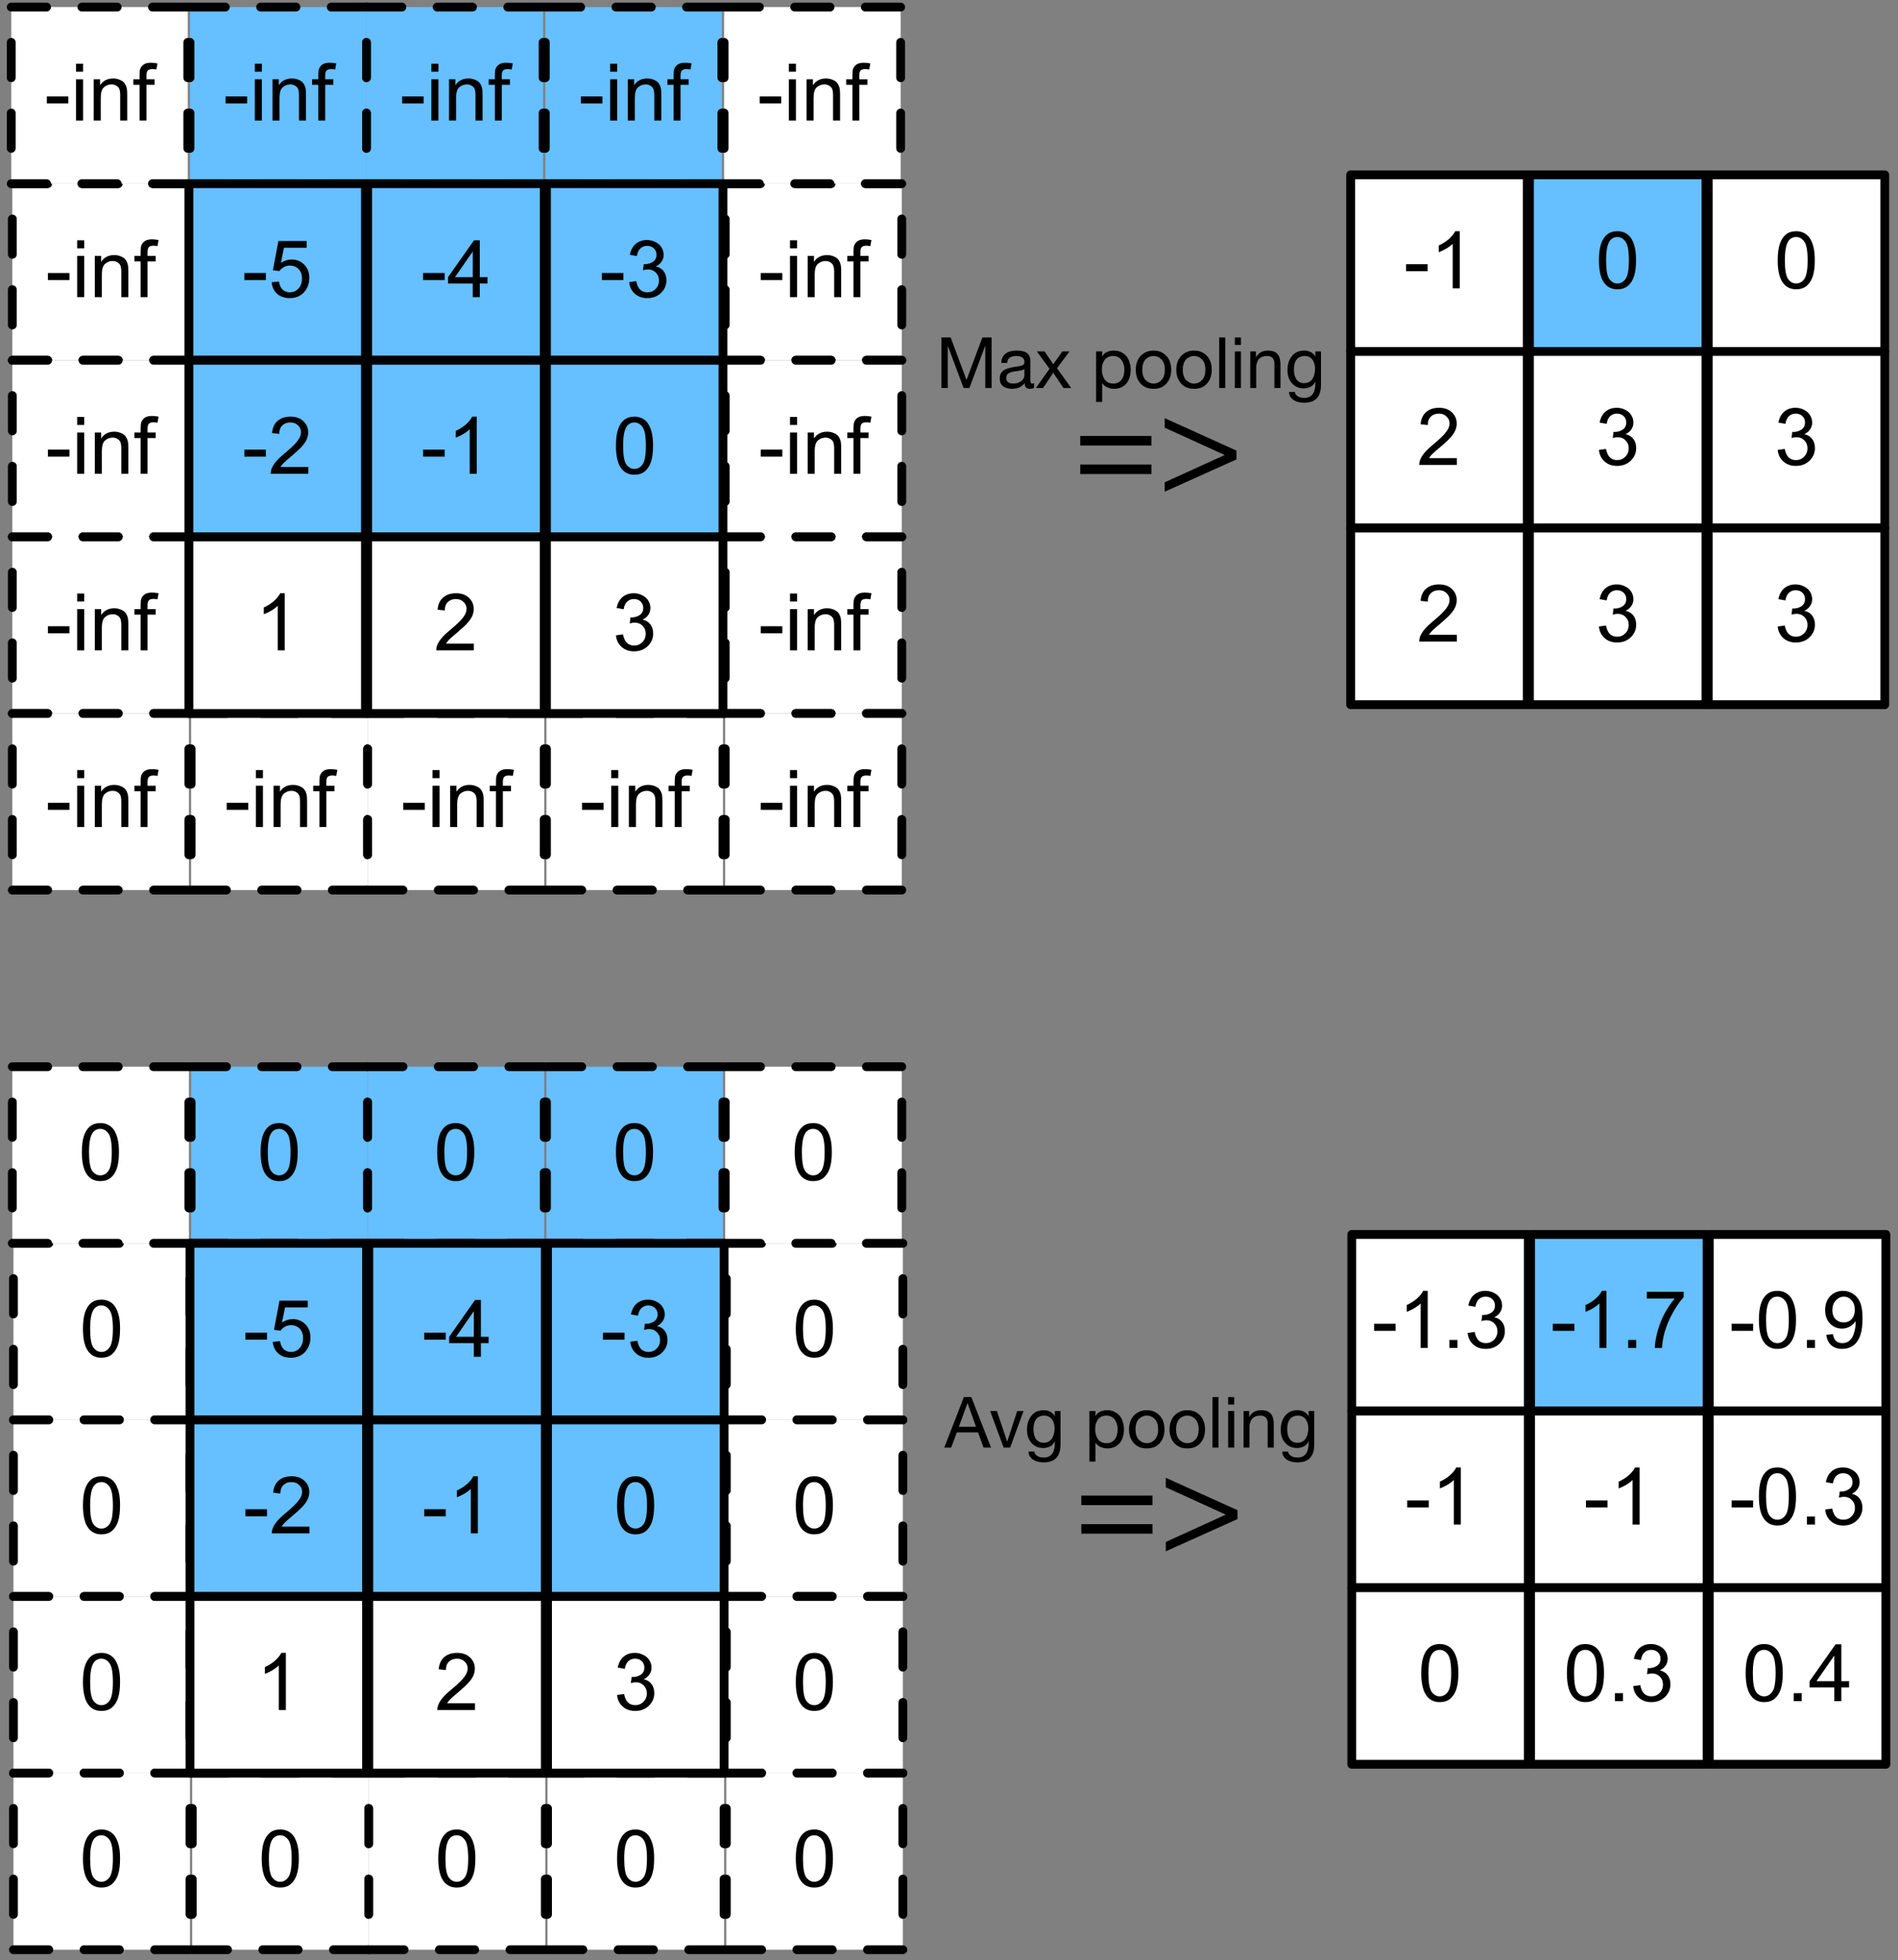 <?xml version="1.0" encoding="UTF-8"?>
<svg xmlns="http://www.w3.org/2000/svg" xmlns:xlink="http://www.w3.org/1999/xlink" width="215pt" height="222pt" viewBox="0 0 215 222" version="1.1">
<rect x="0" y="0" width="215" height="222" fill="#808080" stroke="none"/>
<defs>
<g>
<symbol overflow="visible" id="glyph0-0">
<path style="stroke:none;" d="M 1.125 0 L 1.125 -5.625 L 5.625 -5.625 L 5.625 0 Z M 1.266 -0.141 L 5.484 -0.141 L 5.484 -5.484 L 1.266 -5.484 Z M 1.266 -0.141 "/>
</symbol>
<symbol overflow="visible" id="glyph0-1">
<path style="stroke:none;" d="M 0.281 -1.938 L 0.281 -2.734 L 2.719 -2.734 L 2.719 -1.938 Z M 0.281 -1.938 "/>
</symbol>
<symbol overflow="visible" id="glyph0-2">
<path style="stroke:none;" d="M 0.594 -5.531 L 0.594 -6.438 L 1.391 -6.438 L 1.391 -5.531 Z M 0.594 0 L 0.594 -4.672 L 1.391 -4.672 L 1.391 0 Z M 0.594 0 "/>
</symbol>
<symbol overflow="visible" id="glyph0-3">
<path style="stroke:none;" d="M 0.594 0 L 0.594 -4.672 L 1.312 -4.672 L 1.312 -4 C 1.645 -4.508 2.141 -4.766 2.797 -4.766 C 3.078 -4.766 3.332 -4.711 3.562 -4.609 C 3.801 -4.516 3.977 -4.383 4.094 -4.219 C 4.207 -4.062 4.289 -3.867 4.344 -3.641 C 4.375 -3.492 4.391 -3.238 4.391 -2.875 L 4.391 0 L 3.594 0 L 3.594 -2.844 C 3.594 -3.164 3.562 -3.406 3.5 -3.562 C 3.438 -3.719 3.328 -3.844 3.172 -3.938 C 3.016 -4.039 2.832 -4.094 2.625 -4.094 C 2.289 -4.094 2 -3.984 1.75 -3.766 C 1.508 -3.555 1.391 -3.148 1.391 -2.547 L 1.391 0 Z M 0.594 0 "/>
</symbol>
<symbol overflow="visible" id="glyph0-4">
<path style="stroke:none;" d="M 0.781 0 L 0.781 -4.047 L 0.078 -4.047 L 0.078 -4.672 L 0.781 -4.672 L 0.781 -5.156 C 0.781 -5.477 0.805 -5.711 0.859 -5.859 C 0.941 -6.066 1.078 -6.234 1.266 -6.359 C 1.461 -6.484 1.734 -6.547 2.078 -6.547 C 2.297 -6.547 2.539 -6.52 2.812 -6.469 L 2.688 -5.781 C 2.531 -5.812 2.379 -5.828 2.234 -5.828 C 1.992 -5.828 1.82 -5.773 1.719 -5.672 C 1.613 -5.566 1.562 -5.375 1.562 -5.094 L 1.562 -4.672 L 2.484 -4.672 L 2.484 -4.047 L 1.562 -4.047 L 1.562 0 Z M 0.781 0 "/>
</symbol>
<symbol overflow="visible" id="glyph0-5">
<path style="stroke:none;" d="M 0.375 -1.688 L 1.203 -1.766 C 1.266 -1.359 1.406 -1.051 1.625 -0.844 C 1.852 -0.645 2.125 -0.547 2.438 -0.547 C 2.82 -0.547 3.145 -0.688 3.406 -0.969 C 3.676 -1.258 3.812 -1.641 3.812 -2.109 C 3.812 -2.566 3.68 -2.926 3.422 -3.188 C 3.172 -3.445 2.844 -3.578 2.438 -3.578 C 2.176 -3.578 1.941 -3.516 1.734 -3.391 C 1.535 -3.273 1.375 -3.129 1.25 -2.953 L 0.516 -3.047 L 1.141 -6.359 L 4.344 -6.359 L 4.344 -5.594 L 1.766 -5.594 L 1.422 -3.875 C 1.805 -4.133 2.211 -4.266 2.641 -4.266 C 3.203 -4.266 3.676 -4.07 4.062 -3.688 C 4.445 -3.301 4.641 -2.801 4.641 -2.188 C 4.641 -1.602 4.473 -1.098 4.141 -0.672 C 3.723 -0.148 3.156 0.109 2.438 0.109 C 1.852 0.109 1.375 -0.051 1 -0.375 C 0.633 -0.707 0.426 -1.145 0.375 -1.688 Z M 0.375 -1.688 "/>
</symbol>
<symbol overflow="visible" id="glyph0-6">
<path style="stroke:none;" d="M 2.906 0 L 2.906 -1.547 L 0.109 -1.547 L 0.109 -2.266 L 3.047 -6.438 L 3.703 -6.438 L 3.703 -2.266 L 4.578 -2.266 L 4.578 -1.547 L 3.703 -1.547 L 3.703 0 Z M 2.906 -2.266 L 2.906 -5.172 L 0.891 -2.266 Z M 2.906 -2.266 "/>
</symbol>
<symbol overflow="visible" id="glyph0-7">
<path style="stroke:none;" d="M 0.375 -1.703 L 1.172 -1.812 C 1.266 -1.363 1.414 -1.039 1.625 -0.844 C 1.844 -0.645 2.113 -0.547 2.438 -0.547 C 2.801 -0.547 3.109 -0.672 3.359 -0.922 C 3.617 -1.18 3.75 -1.504 3.75 -1.891 C 3.75 -2.254 3.629 -2.551 3.391 -2.781 C 3.16 -3.02 2.863 -3.141 2.5 -3.141 C 2.344 -3.141 2.156 -3.109 1.938 -3.047 L 2.031 -3.75 C 2.082 -3.738 2.125 -3.734 2.156 -3.734 C 2.488 -3.734 2.789 -3.82 3.062 -4 C 3.332 -4.176 3.469 -4.445 3.469 -4.812 C 3.469 -5.102 3.367 -5.344 3.172 -5.531 C 2.973 -5.719 2.719 -5.812 2.406 -5.812 C 2.102 -5.812 1.848 -5.711 1.641 -5.516 C 1.441 -5.328 1.312 -5.039 1.25 -4.656 L 0.453 -4.797 C 0.555 -5.328 0.773 -5.738 1.109 -6.031 C 1.453 -6.32 1.879 -6.469 2.391 -6.469 C 2.742 -6.469 3.066 -6.391 3.359 -6.234 C 3.66 -6.086 3.891 -5.883 4.047 -5.625 C 4.203 -5.363 4.281 -5.086 4.281 -4.797 C 4.281 -4.516 4.203 -4.258 4.047 -4.031 C 3.898 -3.801 3.68 -3.617 3.391 -3.484 C 3.773 -3.398 4.07 -3.219 4.281 -2.938 C 4.488 -2.664 4.594 -2.32 4.594 -1.906 C 4.594 -1.344 4.383 -0.863 3.969 -0.469 C 3.562 -0.082 3.047 0.109 2.422 0.109 C 1.859 0.109 1.391 -0.055 1.016 -0.391 C 0.641 -0.723 0.426 -1.16 0.375 -1.703 Z M 0.375 -1.703 "/>
</symbol>
<symbol overflow="visible" id="glyph0-8">
<path style="stroke:none;" d="M 4.531 -0.766 L 4.531 0 L 0.266 0 C 0.266 -0.188 0.297 -0.367 0.359 -0.547 C 0.473 -0.836 0.648 -1.125 0.891 -1.406 C 1.129 -1.688 1.473 -2.008 1.922 -2.375 C 2.617 -2.957 3.086 -3.414 3.328 -3.75 C 3.578 -4.082 3.703 -4.398 3.703 -4.703 C 3.703 -5.016 3.586 -5.273 3.359 -5.484 C 3.141 -5.703 2.852 -5.812 2.5 -5.812 C 2.113 -5.812 1.805 -5.695 1.578 -5.469 C 1.348 -5.238 1.234 -4.922 1.234 -4.516 L 0.422 -4.609 C 0.473 -5.211 0.68 -5.672 1.047 -5.984 C 1.41 -6.305 1.898 -6.469 2.516 -6.469 C 3.129 -6.469 3.613 -6.297 3.969 -5.953 C 4.332 -5.609 4.516 -5.188 4.516 -4.688 C 4.516 -4.426 4.461 -4.172 4.359 -3.922 C 4.254 -3.672 4.078 -3.406 3.828 -3.125 C 3.586 -2.852 3.188 -2.477 2.625 -2 C 2.145 -1.602 1.836 -1.332 1.703 -1.188 C 1.566 -1.039 1.457 -0.898 1.375 -0.766 Z M 4.531 -0.766 "/>
</symbol>
<symbol overflow="visible" id="glyph0-9">
<path style="stroke:none;" d="M 3.359 0 L 2.562 0 L 2.562 -5.047 C 2.375 -4.859 2.125 -4.672 1.812 -4.484 C 1.5 -4.305 1.223 -4.176 0.984 -4.094 L 0.984 -4.859 C 1.422 -5.055 1.805 -5.301 2.141 -5.594 C 2.473 -5.895 2.707 -6.188 2.844 -6.469 L 3.359 -6.469 Z M 3.359 0 "/>
</symbol>
<symbol overflow="visible" id="glyph0-10">
<path style="stroke:none;" d="M 0.375 -3.172 C 0.375 -3.93 0.453 -4.547 0.609 -5.016 C 0.766 -5.484 0.992 -5.844 1.297 -6.094 C 1.609 -6.344 2 -6.469 2.469 -6.469 C 2.82 -6.469 3.129 -6.395 3.391 -6.25 C 3.648 -6.113 3.863 -5.914 4.031 -5.656 C 4.195 -5.395 4.328 -5.078 4.422 -4.703 C 4.523 -4.328 4.578 -3.816 4.578 -3.172 C 4.578 -2.422 4.5 -1.812 4.344 -1.344 C 4.188 -0.883 3.953 -0.523 3.641 -0.266 C 3.336 -0.016 2.945 0.109 2.469 0.109 C 1.852 0.109 1.367 -0.113 1.016 -0.562 C 0.586 -1.094 0.375 -1.961 0.375 -3.172 Z M 1.188 -3.172 C 1.188 -2.117 1.305 -1.414 1.547 -1.062 C 1.797 -0.719 2.102 -0.547 2.469 -0.547 C 2.832 -0.547 3.141 -0.719 3.391 -1.062 C 3.641 -1.414 3.766 -2.117 3.766 -3.172 C 3.766 -4.234 3.641 -4.938 3.391 -5.281 C 3.141 -5.633 2.832 -5.812 2.469 -5.812 C 2.102 -5.812 1.812 -5.66 1.594 -5.359 C 1.32 -4.961 1.188 -4.234 1.188 -3.172 Z M 1.188 -3.172 "/>
</symbol>
<symbol overflow="visible" id="glyph0-11">
<path style="stroke:none;" d="M 0.812 0 L 0.812 -0.906 L 1.719 -0.906 L 1.719 0 Z M 0.812 0 "/>
</symbol>
<symbol overflow="visible" id="glyph0-12">
<path style="stroke:none;" d="M 0.422 -5.594 L 0.422 -6.359 L 4.594 -6.359 L 4.594 -5.75 C 4.188 -5.312 3.781 -4.727 3.375 -4 C 2.969 -3.281 2.656 -2.535 2.438 -1.766 C 2.281 -1.234 2.18 -0.645 2.141 0 L 1.328 0 C 1.336 -0.508 1.438 -1.117 1.625 -1.828 C 1.812 -2.547 2.082 -3.238 2.438 -3.906 C 2.801 -4.57 3.18 -5.133 3.578 -5.594 Z M 0.422 -5.594 "/>
</symbol>
<symbol overflow="visible" id="glyph0-13">
<path style="stroke:none;" d="M 0.5 -1.484 L 1.25 -1.562 C 1.312 -1.207 1.43 -0.945 1.609 -0.781 C 1.797 -0.625 2.035 -0.547 2.328 -0.547 C 2.566 -0.547 2.773 -0.598 2.953 -0.703 C 3.141 -0.816 3.289 -0.969 3.406 -1.156 C 3.531 -1.344 3.629 -1.594 3.703 -1.906 C 3.785 -2.219 3.828 -2.539 3.828 -2.875 C 3.828 -2.906 3.82 -2.957 3.812 -3.031 C 3.656 -2.781 3.441 -2.578 3.172 -2.422 C 2.898 -2.266 2.602 -2.188 2.281 -2.188 C 1.75 -2.188 1.297 -2.379 0.922 -2.766 C 0.555 -3.148 0.375 -3.66 0.375 -4.297 C 0.375 -4.953 0.566 -5.477 0.953 -5.875 C 1.336 -6.27 1.82 -6.469 2.406 -6.469 C 2.82 -6.469 3.203 -6.352 3.547 -6.125 C 3.891 -5.906 4.148 -5.586 4.328 -5.172 C 4.516 -4.754 4.609 -4.148 4.609 -3.359 C 4.609 -2.535 4.52 -1.879 4.344 -1.391 C 4.164 -0.898 3.898 -0.523 3.547 -0.266 C 3.191 -0.016 2.773 0.109 2.297 0.109 C 1.797 0.109 1.383 -0.031 1.062 -0.312 C 0.75 -0.594 0.562 -0.984 0.5 -1.484 Z M 3.734 -4.328 C 3.734 -4.785 3.609 -5.145 3.359 -5.406 C 3.117 -5.676 2.832 -5.812 2.5 -5.812 C 2.145 -5.812 1.836 -5.664 1.578 -5.375 C 1.316 -5.094 1.188 -4.723 1.188 -4.266 C 1.188 -3.859 1.305 -3.523 1.547 -3.266 C 1.797 -3.016 2.102 -2.891 2.469 -2.891 C 2.844 -2.891 3.145 -3.016 3.375 -3.266 C 3.613 -3.523 3.734 -3.879 3.734 -4.328 Z M 3.734 -4.328 "/>
</symbol>
<symbol overflow="visible" id="glyph1-0">
<path style="stroke:none;" d="M 6.547 -10.656 L 1.625 -10.656 L 1.625 -0.75 L 6.547 -0.75 Z M 7.359 -11.391 L 7.359 -0.016 L 0.812 -0.016 L 0.812 -11.391 Z M 7.359 -11.391 "/>
</symbol>
<symbol overflow="visible" id="glyph1-1">
<path style="stroke:none;" d="M 0.766 -2.969 L 0.766 -1.891 L 8.828 -1.891 L 8.828 -2.969 Z M 8.828 -5.125 L 8.828 -6.203 L 0.766 -6.203 L 0.766 -5.125 Z M 8.828 -5.125 "/>
</symbol>
<symbol overflow="visible" id="glyph1-2">
<path style="stroke:none;" d="M 0.734 -0.953 L 0.734 0.109 L 8.859 -3.547 L 8.859 -4.547 L 0.734 -8.219 L 0.734 -7.141 L 7.531 -4.047 Z M 0.734 -0.953 "/>
</symbol>
<symbol overflow="visible" id="glyph2-0">
<path style="stroke:none;" d="M 3.266 -5.328 L 0.812 -5.328 L 0.812 -0.375 L 3.266 -0.375 Z M 3.688 -5.703 L 3.688 -0.016 L 0.406 -0.016 L 0.406 -5.703 Z M 3.688 -5.703 "/>
</symbol>
<symbol overflow="visible" id="glyph2-1">
<path style="stroke:none;" d="M 0.641 -5.719 L 0.641 0 L 1.359 0 L 1.359 -4.75 L 1.375 -4.75 L 3.156 0 L 3.812 0 L 5.594 -4.75 L 5.609 -4.75 L 5.609 0 L 6.328 0 L 6.328 -5.719 L 5.281 -5.719 L 3.484 -0.906 L 1.688 -5.719 Z M 0.641 -5.719 "/>
</symbol>
<symbol overflow="visible" id="glyph2-2">
<path style="stroke:none;" d="M 4.172 -0.016 C 4.055 0.055 3.895 0.094 3.688 0.094 C 3.508 0.094 3.367 0.047 3.266 -0.047 C 3.16 -0.148 3.109 -0.316 3.109 -0.547 C 2.922 -0.316 2.703 -0.148 2.453 -0.047 C 2.211 0.047 1.945 0.094 1.656 0.094 C 1.469 0.094 1.289 0.066 1.125 0.016 C 0.957 -0.023 0.812 -0.086 0.688 -0.172 C 0.562 -0.266 0.461 -0.383 0.391 -0.531 C 0.316 -0.676 0.281 -0.852 0.281 -1.062 C 0.281 -1.301 0.32 -1.492 0.406 -1.641 C 0.488 -1.785 0.594 -1.906 0.719 -2 C 0.852 -2.094 1.004 -2.16 1.172 -2.203 C 1.336 -2.254 1.508 -2.301 1.688 -2.344 C 1.875 -2.375 2.051 -2.398 2.219 -2.422 C 2.383 -2.441 2.531 -2.469 2.656 -2.5 C 2.789 -2.531 2.895 -2.578 2.969 -2.641 C 3.039 -2.711 3.078 -2.812 3.078 -2.938 C 3.078 -3.094 3.047 -3.211 2.984 -3.297 C 2.93 -3.391 2.859 -3.457 2.766 -3.5 C 2.68 -3.551 2.582 -3.582 2.469 -3.594 C 2.363 -3.613 2.258 -3.625 2.156 -3.625 C 1.875 -3.625 1.633 -3.566 1.438 -3.453 C 1.25 -3.348 1.145 -3.145 1.125 -2.844 L 0.453 -2.844 C 0.461 -3.102 0.516 -3.32 0.609 -3.5 C 0.703 -3.676 0.828 -3.816 0.984 -3.922 C 1.148 -4.035 1.332 -4.113 1.531 -4.156 C 1.738 -4.207 1.961 -4.234 2.203 -4.234 C 2.391 -4.234 2.57 -4.219 2.75 -4.188 C 2.938 -4.164 3.102 -4.113 3.25 -4.031 C 3.406 -3.945 3.523 -3.828 3.609 -3.672 C 3.703 -3.523 3.75 -3.332 3.75 -3.094 L 3.75 -0.969 C 3.75 -0.812 3.758 -0.691 3.781 -0.609 C 3.801 -0.535 3.863 -0.5 3.969 -0.5 C 4.031 -0.5 4.098 -0.516 4.172 -0.547 Z M 3.078 -2.141 C 2.984 -2.078 2.867 -2.031 2.734 -2 C 2.598 -1.969 2.453 -1.941 2.297 -1.922 C 2.148 -1.898 2 -1.879 1.844 -1.859 C 1.688 -1.836 1.547 -1.797 1.422 -1.734 C 1.297 -1.68 1.195 -1.609 1.125 -1.516 C 1.051 -1.422 1.016 -1.285 1.016 -1.109 C 1.016 -0.992 1.035 -0.898 1.078 -0.828 C 1.117 -0.754 1.176 -0.691 1.25 -0.641 C 1.32 -0.586 1.406 -0.551 1.5 -0.531 C 1.594 -0.508 1.695 -0.5 1.812 -0.5 C 2.031 -0.5 2.219 -0.531 2.375 -0.594 C 2.539 -0.656 2.672 -0.734 2.766 -0.828 C 2.867 -0.922 2.945 -1.02 3 -1.125 C 3.051 -1.238 3.078 -1.344 3.078 -1.438 Z M 3.078 -2.141 "/>
</symbol>
<symbol overflow="visible" id="glyph2-3">
<path style="stroke:none;" d="M 1.625 -2.172 L 0.078 0 L 0.891 0 L 2.047 -1.719 L 3.203 0 L 4.078 0 L 2.469 -2.234 L 3.891 -4.141 L 3.078 -4.141 L 2.047 -2.688 L 1.062 -4.141 L 0.188 -4.141 Z M 1.625 -2.172 "/>
</symbol>
<symbol overflow="visible" id="glyph2-4">
<path style="stroke:none;" d=""/>
</symbol>
<symbol overflow="visible" id="glyph2-5">
<path style="stroke:none;" d="M 0.531 -4.141 L 0.531 1.578 L 1.219 1.578 L 1.219 -0.547 L 1.234 -0.547 C 1.305 -0.43 1.395 -0.332 1.5 -0.25 C 1.613 -0.164 1.734 -0.098 1.859 -0.047 C 1.984 0.004 2.109 0.039 2.234 0.062 C 2.359 0.082 2.469 0.094 2.562 0.094 C 2.883 0.094 3.16 0.035 3.391 -0.078 C 3.629 -0.191 3.828 -0.344 3.984 -0.531 C 4.141 -0.727 4.254 -0.957 4.328 -1.219 C 4.41 -1.477 4.453 -1.758 4.453 -2.062 C 4.453 -2.352 4.41 -2.629 4.328 -2.891 C 4.254 -3.148 4.141 -3.379 3.984 -3.578 C 3.828 -3.773 3.629 -3.93 3.391 -4.047 C 3.148 -4.172 2.867 -4.234 2.547 -4.234 C 2.266 -4.234 2.004 -4.18 1.766 -4.078 C 1.523 -3.973 1.348 -3.805 1.234 -3.578 L 1.219 -3.578 L 1.219 -4.141 Z M 3.734 -2.109 C 3.734 -1.898 3.711 -1.695 3.672 -1.5 C 3.629 -1.312 3.555 -1.145 3.453 -1 C 3.359 -0.852 3.234 -0.734 3.078 -0.641 C 2.922 -0.547 2.727 -0.5 2.5 -0.5 C 2.258 -0.5 2.055 -0.539 1.891 -0.625 C 1.723 -0.719 1.586 -0.836 1.484 -0.984 C 1.391 -1.129 1.316 -1.297 1.266 -1.484 C 1.211 -1.672 1.188 -1.867 1.188 -2.078 C 1.188 -2.266 1.207 -2.453 1.25 -2.641 C 1.301 -2.828 1.375 -2.992 1.469 -3.141 C 1.57 -3.285 1.703 -3.398 1.859 -3.484 C 2.023 -3.578 2.223 -3.625 2.453 -3.625 C 2.672 -3.625 2.859 -3.582 3.016 -3.5 C 3.18 -3.414 3.316 -3.301 3.422 -3.156 C 3.523 -3.008 3.602 -2.844 3.656 -2.656 C 3.707 -2.477 3.734 -2.297 3.734 -2.109 Z M 3.734 -2.109 "/>
</symbol>
<symbol overflow="visible" id="glyph2-6">
<path style="stroke:none;" d="M 1.016 -2.062 C 1.016 -2.312 1.047 -2.535 1.109 -2.734 C 1.172 -2.93 1.258 -3.094 1.375 -3.219 C 1.5 -3.352 1.641 -3.453 1.797 -3.516 C 1.953 -3.586 2.117 -3.625 2.297 -3.625 C 2.473 -3.625 2.641 -3.586 2.797 -3.516 C 2.953 -3.453 3.086 -3.352 3.203 -3.219 C 3.328 -3.094 3.422 -2.93 3.484 -2.734 C 3.547 -2.535 3.578 -2.312 3.578 -2.062 C 3.578 -1.812 3.547 -1.586 3.484 -1.391 C 3.422 -1.203 3.328 -1.039 3.203 -0.906 C 3.086 -0.781 2.953 -0.68 2.797 -0.609 C 2.641 -0.535 2.473 -0.5 2.297 -0.5 C 2.117 -0.5 1.953 -0.535 1.797 -0.609 C 1.641 -0.68 1.5 -0.781 1.375 -0.906 C 1.258 -1.039 1.172 -1.203 1.109 -1.391 C 1.047 -1.586 1.016 -1.812 1.016 -2.062 Z M 0.281 -2.062 C 0.281 -1.758 0.32 -1.477 0.406 -1.219 C 0.5 -0.957 0.629 -0.727 0.797 -0.531 C 0.973 -0.332 1.188 -0.176 1.438 -0.062 C 1.688 0.039 1.973 0.094 2.297 0.094 C 2.629 0.094 2.914 0.039 3.156 -0.062 C 3.406 -0.176 3.613 -0.332 3.781 -0.531 C 3.957 -0.727 4.086 -0.957 4.172 -1.219 C 4.254 -1.477 4.297 -1.758 4.297 -2.062 C 4.297 -2.363 4.254 -2.645 4.172 -2.906 C 4.086 -3.176 3.957 -3.406 3.781 -3.594 C 3.613 -3.789 3.406 -3.945 3.156 -4.062 C 2.914 -4.176 2.629 -4.234 2.297 -4.234 C 1.973 -4.234 1.688 -4.176 1.438 -4.062 C 1.188 -3.945 0.973 -3.789 0.797 -3.594 C 0.629 -3.406 0.5 -3.176 0.406 -2.906 C 0.32 -2.645 0.281 -2.363 0.281 -2.062 Z M 0.281 -2.062 "/>
</symbol>
<symbol overflow="visible" id="glyph2-7">
<path style="stroke:none;" d="M 0.547 -5.719 L 0.547 0 L 1.234 0 L 1.234 -5.719 Z M 0.547 -5.719 "/>
</symbol>
<symbol overflow="visible" id="glyph2-8">
<path style="stroke:none;" d="M 1.234 -4.875 L 1.234 -5.719 L 0.547 -5.719 L 0.547 -4.875 Z M 0.547 -4.141 L 0.547 0 L 1.234 0 L 1.234 -4.141 Z M 0.547 -4.141 "/>
</symbol>
<symbol overflow="visible" id="glyph2-9">
<path style="stroke:none;" d="M 0.516 -4.141 L 0.516 0 L 1.188 0 L 1.188 -2.344 C 1.188 -2.52 1.211 -2.688 1.266 -2.844 C 1.316 -3.008 1.391 -3.148 1.484 -3.266 C 1.586 -3.379 1.719 -3.469 1.875 -3.531 C 2.031 -3.594 2.211 -3.625 2.422 -3.625 C 2.68 -3.625 2.883 -3.551 3.031 -3.406 C 3.176 -3.258 3.25 -3.055 3.25 -2.797 L 3.25 0 L 3.938 0 L 3.938 -2.719 C 3.938 -2.945 3.91 -3.148 3.859 -3.328 C 3.816 -3.516 3.738 -3.676 3.625 -3.812 C 3.52 -3.945 3.375 -4.051 3.188 -4.125 C 3.008 -4.195 2.785 -4.234 2.516 -4.234 C 1.898 -4.234 1.453 -3.984 1.172 -3.484 L 1.156 -3.484 L 1.156 -4.141 Z M 0.516 -4.141 "/>
</symbol>
<symbol overflow="visible" id="glyph2-10">
<path style="stroke:none;" d="M 4.078 -0.359 L 4.078 -4.141 L 3.438 -4.141 L 3.438 -3.547 C 3.312 -3.773 3.141 -3.945 2.922 -4.062 C 2.703 -4.176 2.461 -4.234 2.203 -4.234 C 1.836 -4.234 1.531 -4.164 1.281 -4.031 C 1.039 -3.895 0.848 -3.719 0.703 -3.5 C 0.555 -3.289 0.445 -3.055 0.375 -2.797 C 0.312 -2.547 0.281 -2.297 0.281 -2.047 C 0.281 -1.766 0.316 -1.492 0.391 -1.234 C 0.473 -0.984 0.594 -0.766 0.75 -0.578 C 0.906 -0.391 1.098 -0.238 1.328 -0.125 C 1.555 -0.008 1.828 0.047 2.141 0.047 C 2.398 0.047 2.648 -0.008 2.891 -0.125 C 3.129 -0.25 3.305 -0.441 3.422 -0.703 L 3.438 -0.703 L 3.438 -0.438 C 3.438 -0.207 3.41 0 3.359 0.188 C 3.316 0.383 3.242 0.551 3.141 0.688 C 3.047 0.82 2.922 0.926 2.766 1 C 2.609 1.082 2.422 1.125 2.203 1.125 C 2.086 1.125 1.969 1.113 1.844 1.094 C 1.719 1.07 1.602 1.031 1.5 0.969 C 1.406 0.914 1.32 0.848 1.25 0.766 C 1.176 0.68 1.133 0.578 1.125 0.453 L 0.453 0.453 C 0.461 0.68 0.52 0.867 0.625 1.016 C 0.727 1.172 0.859 1.297 1.016 1.391 C 1.18 1.492 1.363 1.566 1.562 1.609 C 1.77 1.648 1.969 1.672 2.156 1.672 C 2.82 1.672 3.305 1.5 3.609 1.156 C 3.922 0.82 4.078 0.316 4.078 -0.359 Z M 2.172 -0.547 C 1.953 -0.547 1.766 -0.594 1.609 -0.688 C 1.461 -0.781 1.344 -0.898 1.25 -1.047 C 1.164 -1.203 1.102 -1.375 1.062 -1.562 C 1.031 -1.75 1.016 -1.938 1.016 -2.125 C 1.016 -2.32 1.035 -2.508 1.078 -2.688 C 1.117 -2.875 1.188 -3.035 1.281 -3.172 C 1.383 -3.316 1.516 -3.426 1.672 -3.5 C 1.828 -3.582 2.016 -3.625 2.234 -3.625 C 2.441 -3.625 2.617 -3.582 2.766 -3.5 C 2.922 -3.414 3.047 -3.301 3.141 -3.156 C 3.234 -3.02 3.301 -2.863 3.344 -2.688 C 3.383 -2.508 3.406 -2.332 3.406 -2.156 C 3.406 -1.957 3.379 -1.758 3.328 -1.562 C 3.285 -1.375 3.219 -1.203 3.125 -1.047 C 3.031 -0.898 2.906 -0.781 2.75 -0.688 C 2.594 -0.594 2.398 -0.547 2.172 -0.547 Z M 2.172 -0.547 "/>
</symbol>
<symbol overflow="visible" id="glyph2-11">
<path style="stroke:none;" d="M 1.609 -2.359 L 2.578 -5.031 L 2.594 -5.031 L 3.547 -2.359 Z M 2.172 -5.719 L -0.047 0 L 0.734 0 L 1.375 -1.719 L 3.781 -1.719 L 4.406 0 L 5.25 0 L 3.016 -5.719 Z M 2.172 -5.719 "/>
</symbol>
<symbol overflow="visible" id="glyph2-12">
<path style="stroke:none;" d="M 2.375 0 L 3.891 -4.141 L 3.172 -4.141 L 2.047 -0.688 L 2.031 -0.688 L 0.875 -4.141 L 0.109 -4.141 L 1.641 0 Z M 2.375 0 "/>
</symbol>
</g>
</defs>
<g id="surface1">
<path style="fill-rule:nonzero;fill:rgb(100%,100%,100%);fill-opacity:1;stroke-width:1;stroke-linecap:round;stroke-linejoin:round;stroke:rgb(0%,0%,0%);stroke-opacity:1;stroke-dasharray:4,4;stroke-miterlimit:10;" d="M 363.398 303.801 L 383.398 303.801 L 383.398 323.801 L 363.398 323.801 Z M 363.398 303.801 " transform="matrix(1,0,0,1,-362,-283)"/>
<g style="fill:rgb(0%,0%,0%);fill-opacity:1;">
  <use xlink:href="#glyph0-1" x="5.149" y="33.653"/>
  <use xlink:href="#glyph0-2" x="8.146" y="33.653"/>
</g>
<g style="fill:rgb(0%,0%,0%);fill-opacity:1;">
  <use xlink:href="#glyph0-3" x="10.146" y="33.653"/>
</g>
<g style="fill:rgb(0%,0%,0%);fill-opacity:1;">
  <use xlink:href="#glyph0-4" x="15.151" y="33.653"/>
</g>
<path style="fill-rule:nonzero;fill:rgb(100%,100%,100%);fill-opacity:1;stroke-width:1;stroke-linecap:round;stroke-linejoin:round;stroke:rgb(0%,0%,0%);stroke-opacity:1;stroke-dasharray:4,4;stroke-miterlimit:10;" d="M 363.398 323.801 L 383.398 323.801 L 383.398 343.801 L 363.398 343.801 Z M 363.398 323.801 " transform="matrix(1,0,0,1,-362,-283)"/>
<g style="fill:rgb(0%,0%,0%);fill-opacity:1;">
  <use xlink:href="#glyph0-1" x="5.149" y="53.653"/>
  <use xlink:href="#glyph0-2" x="8.146" y="53.653"/>
</g>
<g style="fill:rgb(0%,0%,0%);fill-opacity:1;">
  <use xlink:href="#glyph0-3" x="10.146" y="53.653"/>
</g>
<g style="fill:rgb(0%,0%,0%);fill-opacity:1;">
  <use xlink:href="#glyph0-4" x="15.151" y="53.653"/>
</g>
<path style="fill-rule:nonzero;fill:rgb(100%,100%,100%);fill-opacity:1;stroke-width:1;stroke-linecap:round;stroke-linejoin:round;stroke:rgb(0%,0%,0%);stroke-opacity:1;stroke-dasharray:4,4;stroke-miterlimit:10;" d="M 363.398 343.801 L 383.398 343.801 L 383.398 363.801 L 363.398 363.801 Z M 363.398 343.801 " transform="matrix(1,0,0,1,-362,-283)"/>
<g style="fill:rgb(0%,0%,0%);fill-opacity:1;">
  <use xlink:href="#glyph0-1" x="5.149" y="73.653"/>
  <use xlink:href="#glyph0-2" x="8.146" y="73.653"/>
</g>
<g style="fill:rgb(0%,0%,0%);fill-opacity:1;">
  <use xlink:href="#glyph0-3" x="10.146" y="73.653"/>
</g>
<g style="fill:rgb(0%,0%,0%);fill-opacity:1;">
  <use xlink:href="#glyph0-4" x="15.151" y="73.653"/>
</g>
<path style="fill-rule:nonzero;fill:rgb(100%,100%,100%);fill-opacity:1;stroke-width:1;stroke-linecap:round;stroke-linejoin:round;stroke:rgb(0%,0%,0%);stroke-opacity:1;stroke-dasharray:4,4;stroke-miterlimit:10;" d="M 363.398 363.801 L 383.398 363.801 L 383.398 383.801 L 363.398 383.801 Z M 363.398 363.801 " transform="matrix(1,0,0,1,-362,-283)"/>
<g style="fill:rgb(0%,0%,0%);fill-opacity:1;">
  <use xlink:href="#glyph0-1" x="5.149" y="93.653"/>
  <use xlink:href="#glyph0-2" x="8.146" y="93.653"/>
</g>
<g style="fill:rgb(0%,0%,0%);fill-opacity:1;">
  <use xlink:href="#glyph0-3" x="10.146" y="93.653"/>
</g>
<g style="fill:rgb(0%,0%,0%);fill-opacity:1;">
  <use xlink:href="#glyph0-4" x="15.151" y="93.653"/>
</g>
<path style="fill-rule:nonzero;fill:rgb(100%,100%,100%);fill-opacity:1;stroke-width:1;stroke-linecap:round;stroke-linejoin:round;stroke:rgb(0%,0%,0%);stroke-opacity:1;stroke-dasharray:4,4;stroke-miterlimit:10;" d="M 444.148 303.801 L 464.148 303.801 L 464.148 323.801 L 444.148 323.801 Z M 444.148 303.801 " transform="matrix(1,0,0,1,-362,-283)"/>
<g style="fill:rgb(0%,0%,0%);fill-opacity:1;">
  <use xlink:href="#glyph0-1" x="85.899" y="33.653"/>
  <use xlink:href="#glyph0-2" x="88.896" y="33.653"/>
</g>
<g style="fill:rgb(0%,0%,0%);fill-opacity:1;">
  <use xlink:href="#glyph0-3" x="90.896" y="33.653"/>
</g>
<g style="fill:rgb(0%,0%,0%);fill-opacity:1;">
  <use xlink:href="#glyph0-4" x="95.901" y="33.653"/>
</g>
<path style="fill-rule:nonzero;fill:rgb(100%,100%,100%);fill-opacity:1;stroke-width:1;stroke-linecap:round;stroke-linejoin:round;stroke:rgb(0%,0%,0%);stroke-opacity:1;stroke-dasharray:4,4;stroke-miterlimit:10;" d="M 444.148 323.801 L 464.148 323.801 L 464.148 343.801 L 444.148 343.801 Z M 444.148 323.801 " transform="matrix(1,0,0,1,-362,-283)"/>
<g style="fill:rgb(0%,0%,0%);fill-opacity:1;">
  <use xlink:href="#glyph0-1" x="85.899" y="53.653"/>
  <use xlink:href="#glyph0-2" x="88.896" y="53.653"/>
</g>
<g style="fill:rgb(0%,0%,0%);fill-opacity:1;">
  <use xlink:href="#glyph0-3" x="90.896" y="53.653"/>
</g>
<g style="fill:rgb(0%,0%,0%);fill-opacity:1;">
  <use xlink:href="#glyph0-4" x="95.901" y="53.653"/>
</g>
<path style="fill-rule:nonzero;fill:rgb(100%,100%,100%);fill-opacity:1;stroke-width:1;stroke-linecap:round;stroke-linejoin:round;stroke:rgb(0%,0%,0%);stroke-opacity:1;stroke-dasharray:4,4;stroke-miterlimit:10;" d="M 444.148 343.801 L 464.148 343.801 L 464.148 363.801 L 444.148 363.801 Z M 444.148 343.801 " transform="matrix(1,0,0,1,-362,-283)"/>
<g style="fill:rgb(0%,0%,0%);fill-opacity:1;">
  <use xlink:href="#glyph0-1" x="85.899" y="73.653"/>
  <use xlink:href="#glyph0-2" x="88.896" y="73.653"/>
</g>
<g style="fill:rgb(0%,0%,0%);fill-opacity:1;">
  <use xlink:href="#glyph0-3" x="90.896" y="73.653"/>
</g>
<g style="fill:rgb(0%,0%,0%);fill-opacity:1;">
  <use xlink:href="#glyph0-4" x="95.901" y="73.653"/>
</g>
<path style="fill-rule:nonzero;fill:rgb(100%,100%,100%);fill-opacity:1;stroke-width:1;stroke-linecap:round;stroke-linejoin:round;stroke:rgb(0%,0%,0%);stroke-opacity:1;stroke-dasharray:4,4;stroke-miterlimit:10;" d="M 444.148 363.801 L 464.148 363.801 L 464.148 383.801 L 444.148 383.801 Z M 444.148 363.801 " transform="matrix(1,0,0,1,-362,-283)"/>
<g style="fill:rgb(0%,0%,0%);fill-opacity:1;">
  <use xlink:href="#glyph0-1" x="85.899" y="93.653"/>
  <use xlink:href="#glyph0-2" x="88.896" y="93.653"/>
</g>
<g style="fill:rgb(0%,0%,0%);fill-opacity:1;">
  <use xlink:href="#glyph0-3" x="90.896" y="93.653"/>
</g>
<g style="fill:rgb(0%,0%,0%);fill-opacity:1;">
  <use xlink:href="#glyph0-4" x="95.901" y="93.653"/>
</g>
<path style="fill-rule:nonzero;fill:rgb(100%,100%,100%);fill-opacity:1;stroke-width:1;stroke-linecap:round;stroke-linejoin:round;stroke:rgb(0%,0%,0%);stroke-opacity:1;stroke-dasharray:4,4;stroke-miterlimit:10;" d="M 383.648 363.801 L 403.648 363.801 L 403.648 383.801 L 383.648 383.801 Z M 383.648 363.801 " transform="matrix(1,0,0,1,-362,-283)"/>
<g style="fill:rgb(0%,0%,0%);fill-opacity:1;">
  <use xlink:href="#glyph0-1" x="25.399" y="93.653"/>
  <use xlink:href="#glyph0-2" x="28.396" y="93.653"/>
</g>
<g style="fill:rgb(0%,0%,0%);fill-opacity:1;">
  <use xlink:href="#glyph0-3" x="30.396" y="93.653"/>
</g>
<g style="fill:rgb(0%,0%,0%);fill-opacity:1;">
  <use xlink:href="#glyph0-4" x="35.401" y="93.653"/>
</g>
<path style="fill-rule:nonzero;fill:rgb(100%,100%,100%);fill-opacity:1;stroke-width:1;stroke-linecap:round;stroke-linejoin:round;stroke:rgb(0%,0%,0%);stroke-opacity:1;stroke-dasharray:4,4;stroke-miterlimit:10;" d="M 403.648 363.801 L 423.648 363.801 L 423.648 383.801 L 403.648 383.801 Z M 403.648 363.801 " transform="matrix(1,0,0,1,-362,-283)"/>
<g style="fill:rgb(0%,0%,0%);fill-opacity:1;">
  <use xlink:href="#glyph0-1" x="45.399" y="93.653"/>
  <use xlink:href="#glyph0-2" x="48.396" y="93.653"/>
</g>
<g style="fill:rgb(0%,0%,0%);fill-opacity:1;">
  <use xlink:href="#glyph0-3" x="50.396" y="93.653"/>
</g>
<g style="fill:rgb(0%,0%,0%);fill-opacity:1;">
  <use xlink:href="#glyph0-4" x="55.401" y="93.653"/>
</g>
<path style="fill-rule:nonzero;fill:rgb(100%,100%,100%);fill-opacity:1;stroke-width:1;stroke-linecap:round;stroke-linejoin:round;stroke:rgb(0%,0%,0%);stroke-opacity:1;stroke-dasharray:4,4;stroke-miterlimit:10;" d="M 423.898 363.801 L 443.898 363.801 L 443.898 383.801 L 423.898 383.801 Z M 423.898 363.801 " transform="matrix(1,0,0,1,-362,-283)"/>
<g style="fill:rgb(0%,0%,0%);fill-opacity:1;">
  <use xlink:href="#glyph0-1" x="65.649" y="93.653"/>
  <use xlink:href="#glyph0-2" x="68.646" y="93.653"/>
</g>
<g style="fill:rgb(0%,0%,0%);fill-opacity:1;">
  <use xlink:href="#glyph0-3" x="70.646" y="93.653"/>
</g>
<g style="fill:rgb(0%,0%,0%);fill-opacity:1;">
  <use xlink:href="#glyph0-4" x="75.651" y="93.653"/>
</g>
<path style="fill-rule:nonzero;fill:rgb(100%,100%,100%);fill-opacity:1;stroke-width:1;stroke-linecap:round;stroke-linejoin:round;stroke:rgb(0%,0%,0%);stroke-opacity:1;stroke-dasharray:4,4;stroke-miterlimit:10;" d="M 363.273 283.801 L 383.273 283.801 L 383.273 303.801 L 363.273 303.801 Z M 363.273 283.801 " transform="matrix(1,0,0,1,-362,-283)"/>
<g style="fill:rgb(0%,0%,0%);fill-opacity:1;">
  <use xlink:href="#glyph0-1" x="5.024" y="13.653"/>
  <use xlink:href="#glyph0-2" x="8.021" y="13.653"/>
</g>
<g style="fill:rgb(0%,0%,0%);fill-opacity:1;">
  <use xlink:href="#glyph0-3" x="10.021" y="13.653"/>
</g>
<g style="fill:rgb(0%,0%,0%);fill-opacity:1;">
  <use xlink:href="#glyph0-4" x="15.026" y="13.653"/>
</g>
<path style="fill-rule:nonzero;fill:rgb(100%,100%,100%);fill-opacity:1;stroke-width:1;stroke-linecap:round;stroke-linejoin:round;stroke:rgb(0%,0%,0%);stroke-opacity:1;stroke-dasharray:4,4;stroke-miterlimit:10;" d="M 444.023 283.801 L 464.023 283.801 L 464.023 303.801 L 444.023 303.801 Z M 444.023 283.801 " transform="matrix(1,0,0,1,-362,-283)"/>
<g style="fill:rgb(0%,0%,0%);fill-opacity:1;">
  <use xlink:href="#glyph0-1" x="85.774" y="13.653"/>
  <use xlink:href="#glyph0-2" x="88.771" y="13.653"/>
</g>
<g style="fill:rgb(0%,0%,0%);fill-opacity:1;">
  <use xlink:href="#glyph0-3" x="90.771" y="13.653"/>
</g>
<g style="fill:rgb(0%,0%,0%);fill-opacity:1;">
  <use xlink:href="#glyph0-4" x="95.776" y="13.653"/>
</g>
<path style="fill-rule:nonzero;fill:rgb(39.999%,74.902%,100%);fill-opacity:1;stroke-width:1;stroke-linecap:round;stroke-linejoin:round;stroke:rgb(0%,0%,0%);stroke-opacity:1;stroke-dasharray:4,4;stroke-miterlimit:10;" d="M 383.523 283.801 L 403.523 283.801 L 403.523 303.801 L 383.523 303.801 Z M 383.523 283.801 " transform="matrix(1,0,0,1,-362,-283)"/>
<g style="fill:rgb(0%,0%,0%);fill-opacity:1;">
  <use xlink:href="#glyph0-1" x="25.274" y="13.653"/>
  <use xlink:href="#glyph0-2" x="28.271" y="13.653"/>
</g>
<g style="fill:rgb(0%,0%,0%);fill-opacity:1;">
  <use xlink:href="#glyph0-3" x="30.271" y="13.653"/>
</g>
<g style="fill:rgb(0%,0%,0%);fill-opacity:1;">
  <use xlink:href="#glyph0-4" x="35.276" y="13.653"/>
</g>
<path style="fill-rule:nonzero;fill:rgb(39.999%,74.902%,100%);fill-opacity:1;stroke-width:1;stroke-linecap:round;stroke-linejoin:round;stroke:rgb(0%,0%,0%);stroke-opacity:1;stroke-dasharray:4,4;stroke-miterlimit:10;" d="M 403.523 283.801 L 423.523 283.801 L 423.523 303.801 L 403.523 303.801 Z M 403.523 283.801 " transform="matrix(1,0,0,1,-362,-283)"/>
<g style="fill:rgb(0%,0%,0%);fill-opacity:1;">
  <use xlink:href="#glyph0-1" x="45.274" y="13.653"/>
  <use xlink:href="#glyph0-2" x="48.271" y="13.653"/>
</g>
<g style="fill:rgb(0%,0%,0%);fill-opacity:1;">
  <use xlink:href="#glyph0-3" x="50.271" y="13.653"/>
</g>
<g style="fill:rgb(0%,0%,0%);fill-opacity:1;">
  <use xlink:href="#glyph0-4" x="55.276" y="13.653"/>
</g>
<path style="fill-rule:nonzero;fill:rgb(39.999%,74.902%,100%);fill-opacity:1;stroke-width:1;stroke-linecap:round;stroke-linejoin:round;stroke:rgb(0%,0%,0%);stroke-opacity:1;stroke-dasharray:4,4;stroke-miterlimit:10;" d="M 423.773 283.801 L 443.773 283.801 L 443.773 303.801 L 423.773 303.801 Z M 423.773 283.801 " transform="matrix(1,0,0,1,-362,-283)"/>
<g style="fill:rgb(0%,0%,0%);fill-opacity:1;">
  <use xlink:href="#glyph0-1" x="65.524" y="13.653"/>
  <use xlink:href="#glyph0-2" x="68.521" y="13.653"/>
</g>
<g style="fill:rgb(0%,0%,0%);fill-opacity:1;">
  <use xlink:href="#glyph0-3" x="70.521" y="13.653"/>
</g>
<g style="fill:rgb(0%,0%,0%);fill-opacity:1;">
  <use xlink:href="#glyph0-4" x="75.526" y="13.653"/>
</g>
<path style="fill-rule:nonzero;fill:rgb(39.999%,74.902%,100%);fill-opacity:1;stroke-width:1;stroke-linecap:round;stroke-linejoin:round;stroke:rgb(0%,0%,0%);stroke-opacity:1;stroke-miterlimit:10;" d="M 383.398 303.801 L 403.398 303.801 L 403.398 323.801 L 383.398 323.801 Z M 383.398 303.801 " transform="matrix(1,0,0,1,-362,-283)"/>
<g style="fill:rgb(0%,0%,0%);fill-opacity:1;">
  <use xlink:href="#glyph0-1" x="27.399" y="33.653"/>
  <use xlink:href="#glyph0-5" x="30.396" y="33.653"/>
</g>
<path style="fill-rule:nonzero;fill:rgb(39.999%,74.902%,100%);fill-opacity:1;stroke-width:1;stroke-linecap:round;stroke-linejoin:round;stroke:rgb(0%,0%,0%);stroke-opacity:1;stroke-miterlimit:10;" d="M 403.648 303.801 L 423.648 303.801 L 423.648 323.801 L 403.648 323.801 Z M 403.648 303.801 " transform="matrix(1,0,0,1,-362,-283)"/>
<g style="fill:rgb(0%,0%,0%);fill-opacity:1;">
  <use xlink:href="#glyph0-1" x="47.649" y="33.653"/>
  <use xlink:href="#glyph0-6" x="50.646" y="33.653"/>
</g>
<path style="fill-rule:nonzero;fill:rgb(39.999%,74.902%,100%);fill-opacity:1;stroke-width:1;stroke-linecap:round;stroke-linejoin:round;stroke:rgb(0%,0%,0%);stroke-opacity:1;stroke-miterlimit:10;" d="M 423.898 303.801 L 443.898 303.801 L 443.898 323.801 L 423.898 323.801 Z M 423.898 303.801 " transform="matrix(1,0,0,1,-362,-283)"/>
<g style="fill:rgb(0%,0%,0%);fill-opacity:1;">
  <use xlink:href="#glyph0-1" x="67.899" y="33.653"/>
  <use xlink:href="#glyph0-7" x="70.896" y="33.653"/>
</g>
<path style="fill-rule:nonzero;fill:rgb(39.999%,74.902%,100%);fill-opacity:1;stroke-width:1;stroke-linecap:round;stroke-linejoin:round;stroke:rgb(0%,0%,0%);stroke-opacity:1;stroke-miterlimit:10;" d="M 383.398 323.801 L 403.398 323.801 L 403.398 343.801 L 383.398 343.801 Z M 383.398 323.801 " transform="matrix(1,0,0,1,-362,-283)"/>
<g style="fill:rgb(0%,0%,0%);fill-opacity:1;">
  <use xlink:href="#glyph0-1" x="27.399" y="53.653"/>
  <use xlink:href="#glyph0-8" x="30.396" y="53.653"/>
</g>
<path style="fill-rule:nonzero;fill:rgb(39.999%,74.902%,100%);fill-opacity:1;stroke-width:1;stroke-linecap:round;stroke-linejoin:round;stroke:rgb(0%,0%,0%);stroke-opacity:1;stroke-miterlimit:10;" d="M 403.648 323.801 L 423.648 323.801 L 423.648 343.801 L 403.648 343.801 Z M 403.648 323.801 " transform="matrix(1,0,0,1,-362,-283)"/>
<g style="fill:rgb(0%,0%,0%);fill-opacity:1;">
  <use xlink:href="#glyph0-1" x="47.649" y="53.653"/>
  <use xlink:href="#glyph0-9" x="50.646" y="53.653"/>
</g>
<path style="fill-rule:nonzero;fill:rgb(39.999%,74.902%,100%);fill-opacity:1;stroke-width:1;stroke-linecap:round;stroke-linejoin:round;stroke:rgb(0%,0%,0%);stroke-opacity:1;stroke-miterlimit:10;" d="M 423.898 323.801 L 443.898 323.801 L 443.898 343.801 L 423.898 343.801 Z M 423.898 323.801 " transform="matrix(1,0,0,1,-362,-283)"/>
<g style="fill:rgb(0%,0%,0%);fill-opacity:1;">
  <use xlink:href="#glyph0-10" x="69.397" y="53.653"/>
</g>
<path style="fill-rule:nonzero;fill:rgb(100%,100%,100%);fill-opacity:1;stroke-width:1;stroke-linecap:round;stroke-linejoin:round;stroke:rgb(0%,0%,0%);stroke-opacity:1;stroke-miterlimit:10;" d="M 383.398 343.801 L 403.398 343.801 L 403.398 363.801 L 383.398 363.801 Z M 383.398 343.801 " transform="matrix(1,0,0,1,-362,-283)"/>
<g style="fill:rgb(0%,0%,0%);fill-opacity:1;">
  <use xlink:href="#glyph0-9" x="28.897" y="73.653"/>
</g>
<path style="fill-rule:nonzero;fill:rgb(100%,100%,100%);fill-opacity:1;stroke-width:1;stroke-linecap:round;stroke-linejoin:round;stroke:rgb(0%,0%,0%);stroke-opacity:1;stroke-miterlimit:10;" d="M 403.648 343.801 L 423.648 343.801 L 423.648 363.801 L 403.648 363.801 Z M 403.648 343.801 " transform="matrix(1,0,0,1,-362,-283)"/>
<g style="fill:rgb(0%,0%,0%);fill-opacity:1;">
  <use xlink:href="#glyph0-8" x="49.147" y="73.653"/>
</g>
<path style="fill-rule:nonzero;fill:rgb(100%,100%,100%);fill-opacity:1;stroke-width:1;stroke-linecap:round;stroke-linejoin:round;stroke:rgb(0%,0%,0%);stroke-opacity:1;stroke-miterlimit:10;" d="M 423.898 343.801 L 443.898 343.801 L 443.898 363.801 L 423.898 363.801 Z M 423.898 343.801 " transform="matrix(1,0,0,1,-362,-283)"/>
<g style="fill:rgb(0%,0%,0%);fill-opacity:1;">
  <use xlink:href="#glyph0-7" x="69.397" y="73.653"/>
</g>
<g style="fill:rgb(0%,0%,0%);fill-opacity:1;">
  <use xlink:href="#glyph1-1" x="121.6" y="55.576"/>
  <use xlink:href="#glyph1-2" x="131.2" y="55.576"/>
</g>
<path style="fill-rule:nonzero;fill:rgb(100%,100%,100%);fill-opacity:1;stroke-width:1;stroke-linecap:round;stroke-linejoin:round;stroke:rgb(0%,0%,0%);stroke-opacity:1;stroke-miterlimit:10;" d="M 515 302.801 L 535 302.801 L 535 322.801 L 515 322.801 Z M 515 302.801 " transform="matrix(1,0,0,1,-362,-283)"/>
<g style="fill:rgb(0%,0%,0%);fill-opacity:1;">
  <use xlink:href="#glyph0-1" x="158.999" y="32.653"/>
  <use xlink:href="#glyph0-9" x="161.996" y="32.653"/>
</g>
<path style="fill-rule:nonzero;fill:rgb(39.999%,74.902%,100%);fill-opacity:1;stroke-width:1;stroke-linecap:round;stroke-linejoin:round;stroke:rgb(0%,0%,0%);stroke-opacity:1;stroke-miterlimit:10;" d="M 535.25 302.801 L 555.25 302.801 L 555.25 322.801 L 535.25 322.801 Z M 535.25 302.801 " transform="matrix(1,0,0,1,-362,-283)"/>
<g style="fill:rgb(0%,0%,0%);fill-opacity:1;">
  <use xlink:href="#glyph0-10" x="180.747" y="32.653"/>
</g>
<path style="fill-rule:nonzero;fill:rgb(100%,100%,100%);fill-opacity:1;stroke-width:1;stroke-linecap:round;stroke-linejoin:round;stroke:rgb(0%,0%,0%);stroke-opacity:1;stroke-miterlimit:10;" d="M 555.5 302.801 L 575.5 302.801 L 575.5 322.801 L 555.5 322.801 Z M 555.5 302.801 " transform="matrix(1,0,0,1,-362,-283)"/>
<g style="fill:rgb(0%,0%,0%);fill-opacity:1;">
  <use xlink:href="#glyph0-10" x="200.997" y="32.653"/>
</g>
<path style="fill-rule:nonzero;fill:rgb(100%,100%,100%);fill-opacity:1;stroke-width:1;stroke-linecap:round;stroke-linejoin:round;stroke:rgb(0%,0%,0%);stroke-opacity:1;stroke-miterlimit:10;" d="M 515 322.801 L 535 322.801 L 535 342.801 L 515 342.801 Z M 515 322.801 " transform="matrix(1,0,0,1,-362,-283)"/>
<g style="fill:rgb(0%,0%,0%);fill-opacity:1;">
  <use xlink:href="#glyph0-8" x="160.497" y="52.653"/>
</g>
<path style="fill-rule:nonzero;fill:rgb(100%,100%,100%);fill-opacity:1;stroke-width:1;stroke-linecap:round;stroke-linejoin:round;stroke:rgb(0%,0%,0%);stroke-opacity:1;stroke-miterlimit:10;" d="M 535.25 322.801 L 555.25 322.801 L 555.25 342.801 L 535.25 342.801 Z M 535.25 322.801 " transform="matrix(1,0,0,1,-362,-283)"/>
<g style="fill:rgb(0%,0%,0%);fill-opacity:1;">
  <use xlink:href="#glyph0-7" x="180.747" y="52.653"/>
</g>
<path style="fill-rule:nonzero;fill:rgb(100%,100%,100%);fill-opacity:1;stroke-width:1;stroke-linecap:round;stroke-linejoin:round;stroke:rgb(0%,0%,0%);stroke-opacity:1;stroke-miterlimit:10;" d="M 555.5 322.801 L 575.5 322.801 L 575.5 342.801 L 555.5 342.801 Z M 555.5 322.801 " transform="matrix(1,0,0,1,-362,-283)"/>
<g style="fill:rgb(0%,0%,0%);fill-opacity:1;">
  <use xlink:href="#glyph0-7" x="200.997" y="52.653"/>
</g>
<path style="fill-rule:nonzero;fill:rgb(100%,100%,100%);fill-opacity:1;stroke-width:1;stroke-linecap:round;stroke-linejoin:round;stroke:rgb(0%,0%,0%);stroke-opacity:1;stroke-miterlimit:10;" d="M 515 342.801 L 535 342.801 L 535 362.801 L 515 362.801 Z M 515 342.801 " transform="matrix(1,0,0,1,-362,-283)"/>
<g style="fill:rgb(0%,0%,0%);fill-opacity:1;">
  <use xlink:href="#glyph0-8" x="160.497" y="72.653"/>
</g>
<path style="fill-rule:nonzero;fill:rgb(100%,100%,100%);fill-opacity:1;stroke-width:1;stroke-linecap:round;stroke-linejoin:round;stroke:rgb(0%,0%,0%);stroke-opacity:1;stroke-miterlimit:10;" d="M 535.25 342.801 L 555.25 342.801 L 555.25 362.801 L 535.25 362.801 Z M 535.25 342.801 " transform="matrix(1,0,0,1,-362,-283)"/>
<g style="fill:rgb(0%,0%,0%);fill-opacity:1;">
  <use xlink:href="#glyph0-7" x="180.747" y="72.653"/>
</g>
<path style="fill-rule:nonzero;fill:rgb(100%,100%,100%);fill-opacity:1;stroke-width:1;stroke-linecap:round;stroke-linejoin:round;stroke:rgb(0%,0%,0%);stroke-opacity:1;stroke-miterlimit:10;" d="M 555.5 342.801 L 575.5 342.801 L 575.5 362.801 L 555.5 362.801 Z M 555.5 342.801 " transform="matrix(1,0,0,1,-362,-283)"/>
<g style="fill:rgb(0%,0%,0%);fill-opacity:1;">
  <use xlink:href="#glyph0-7" x="200.997" y="72.653"/>
</g>
<g style="fill:rgb(0%,0%,0%);fill-opacity:1;">
  <use xlink:href="#glyph2-1" x="105.999" y="43.938"/>
  <use xlink:href="#glyph2-2" x="112.967" y="43.938"/>
  <use xlink:href="#glyph2-3" x="117.263" y="43.938"/>
  <use xlink:href="#glyph2-4" x="121.407" y="43.938"/>
  <use xlink:href="#glyph2-5" x="123.631" y="43.938"/>
  <use xlink:href="#glyph2-6" x="128.375" y="43.938"/>
  <use xlink:href="#glyph2-6" x="132.967" y="43.938"/>
  <use xlink:href="#glyph2-7" x="137.559" y="43.938"/>
  <use xlink:href="#glyph2-8" x="139.335" y="43.938"/>
  <use xlink:href="#glyph2-9" x="141.111" y="43.938"/>
  <use xlink:href="#glyph2-10" x="145.559" y="43.938"/>
</g>
<path style="fill-rule:nonzero;fill:rgb(100%,100%,100%);fill-opacity:1;stroke-width:1;stroke-linecap:round;stroke-linejoin:round;stroke:rgb(0%,0%,0%);stroke-opacity:1;stroke-dasharray:4,4;stroke-miterlimit:10;" d="M 363.523 423.801 L 383.523 423.801 L 383.523 443.801 L 363.523 443.801 Z M 363.523 423.801 " transform="matrix(1,0,0,1,-362,-283)"/>
<g style="fill:rgb(0%,0%,0%);fill-opacity:1;">
  <use xlink:href="#glyph0-10" x="9.022" y="153.653"/>
</g>
<path style="fill-rule:nonzero;fill:rgb(100%,100%,100%);fill-opacity:1;stroke-width:1;stroke-linecap:round;stroke-linejoin:round;stroke:rgb(0%,0%,0%);stroke-opacity:1;stroke-dasharray:4,4;stroke-miterlimit:10;" d="M 363.523 443.801 L 383.523 443.801 L 383.523 463.801 L 363.523 463.801 Z M 363.523 443.801 " transform="matrix(1,0,0,1,-362,-283)"/>
<g style="fill:rgb(0%,0%,0%);fill-opacity:1;">
  <use xlink:href="#glyph0-10" x="9.022" y="173.653"/>
</g>
<path style="fill-rule:nonzero;fill:rgb(100%,100%,100%);fill-opacity:1;stroke-width:1;stroke-linecap:round;stroke-linejoin:round;stroke:rgb(0%,0%,0%);stroke-opacity:1;stroke-dasharray:4,4;stroke-miterlimit:10;" d="M 363.523 463.801 L 383.523 463.801 L 383.523 483.801 L 363.523 483.801 Z M 363.523 463.801 " transform="matrix(1,0,0,1,-362,-283)"/>
<g style="fill:rgb(0%,0%,0%);fill-opacity:1;">
  <use xlink:href="#glyph0-10" x="9.022" y="193.653"/>
</g>
<path style="fill-rule:nonzero;fill:rgb(100%,100%,100%);fill-opacity:1;stroke-width:1;stroke-linecap:round;stroke-linejoin:round;stroke:rgb(0%,0%,0%);stroke-opacity:1;stroke-dasharray:4,4;stroke-miterlimit:10;" d="M 363.523 483.801 L 383.523 483.801 L 383.523 503.801 L 363.523 503.801 Z M 363.523 483.801 " transform="matrix(1,0,0,1,-362,-283)"/>
<g style="fill:rgb(0%,0%,0%);fill-opacity:1;">
  <use xlink:href="#glyph0-10" x="9.022" y="213.653"/>
</g>
<path style="fill-rule:nonzero;fill:rgb(100%,100%,100%);fill-opacity:1;stroke-width:1;stroke-linecap:round;stroke-linejoin:round;stroke:rgb(0%,0%,0%);stroke-opacity:1;stroke-dasharray:4,4;stroke-miterlimit:10;" d="M 444.273 423.801 L 464.273 423.801 L 464.273 443.801 L 444.273 443.801 Z M 444.273 423.801 " transform="matrix(1,0,0,1,-362,-283)"/>
<g style="fill:rgb(0%,0%,0%);fill-opacity:1;">
  <use xlink:href="#glyph0-10" x="89.772" y="153.653"/>
</g>
<path style="fill-rule:nonzero;fill:rgb(100%,100%,100%);fill-opacity:1;stroke-width:1;stroke-linecap:round;stroke-linejoin:round;stroke:rgb(0%,0%,0%);stroke-opacity:1;stroke-dasharray:4,4;stroke-miterlimit:10;" d="M 444.273 443.801 L 464.273 443.801 L 464.273 463.801 L 444.273 463.801 Z M 444.273 443.801 " transform="matrix(1,0,0,1,-362,-283)"/>
<g style="fill:rgb(0%,0%,0%);fill-opacity:1;">
  <use xlink:href="#glyph0-10" x="89.772" y="173.653"/>
</g>
<path style="fill-rule:nonzero;fill:rgb(100%,100%,100%);fill-opacity:1;stroke-width:1;stroke-linecap:round;stroke-linejoin:round;stroke:rgb(0%,0%,0%);stroke-opacity:1;stroke-dasharray:4,4;stroke-miterlimit:10;" d="M 444.273 463.801 L 464.273 463.801 L 464.273 483.801 L 444.273 483.801 Z M 444.273 463.801 " transform="matrix(1,0,0,1,-362,-283)"/>
<g style="fill:rgb(0%,0%,0%);fill-opacity:1;">
  <use xlink:href="#glyph0-10" x="89.772" y="193.653"/>
</g>
<path style="fill-rule:nonzero;fill:rgb(100%,100%,100%);fill-opacity:1;stroke-width:1;stroke-linecap:round;stroke-linejoin:round;stroke:rgb(0%,0%,0%);stroke-opacity:1;stroke-dasharray:4,4;stroke-miterlimit:10;" d="M 444.273 483.801 L 464.273 483.801 L 464.273 503.801 L 444.273 503.801 Z M 444.273 483.801 " transform="matrix(1,0,0,1,-362,-283)"/>
<g style="fill:rgb(0%,0%,0%);fill-opacity:1;">
  <use xlink:href="#glyph0-10" x="89.772" y="213.653"/>
</g>
<path style="fill-rule:nonzero;fill:rgb(100%,100%,100%);fill-opacity:1;stroke-width:1;stroke-linecap:round;stroke-linejoin:round;stroke:rgb(0%,0%,0%);stroke-opacity:1;stroke-dasharray:4,4;stroke-miterlimit:10;" d="M 383.773 483.801 L 403.773 483.801 L 403.773 503.801 L 383.773 503.801 Z M 383.773 483.801 " transform="matrix(1,0,0,1,-362,-283)"/>
<g style="fill:rgb(0%,0%,0%);fill-opacity:1;">
  <use xlink:href="#glyph0-10" x="29.272" y="213.653"/>
</g>
<path style="fill-rule:nonzero;fill:rgb(100%,100%,100%);fill-opacity:1;stroke-width:1;stroke-linecap:round;stroke-linejoin:round;stroke:rgb(0%,0%,0%);stroke-opacity:1;stroke-dasharray:4,4;stroke-miterlimit:10;" d="M 403.773 483.801 L 423.773 483.801 L 423.773 503.801 L 403.773 503.801 Z M 403.773 483.801 " transform="matrix(1,0,0,1,-362,-283)"/>
<g style="fill:rgb(0%,0%,0%);fill-opacity:1;">
  <use xlink:href="#glyph0-10" x="49.272" y="213.653"/>
</g>
<path style="fill-rule:nonzero;fill:rgb(100%,100%,100%);fill-opacity:1;stroke-width:1;stroke-linecap:round;stroke-linejoin:round;stroke:rgb(0%,0%,0%);stroke-opacity:1;stroke-dasharray:4,4;stroke-miterlimit:10;" d="M 424.023 483.801 L 444.023 483.801 L 444.023 503.801 L 424.023 503.801 Z M 424.023 483.801 " transform="matrix(1,0,0,1,-362,-283)"/>
<g style="fill:rgb(0%,0%,0%);fill-opacity:1;">
  <use xlink:href="#glyph0-10" x="69.522" y="213.653"/>
</g>
<path style="fill-rule:nonzero;fill:rgb(100%,100%,100%);fill-opacity:1;stroke-width:1;stroke-linecap:round;stroke-linejoin:round;stroke:rgb(0%,0%,0%);stroke-opacity:1;stroke-dasharray:4,4;stroke-miterlimit:10;" d="M 363.398 403.801 L 383.398 403.801 L 383.398 423.801 L 363.398 423.801 Z M 363.398 403.801 " transform="matrix(1,0,0,1,-362,-283)"/>
<g style="fill:rgb(0%,0%,0%);fill-opacity:1;">
  <use xlink:href="#glyph0-10" x="8.897" y="133.653"/>
</g>
<path style="fill-rule:nonzero;fill:rgb(100%,100%,100%);fill-opacity:1;stroke-width:1;stroke-linecap:round;stroke-linejoin:round;stroke:rgb(0%,0%,0%);stroke-opacity:1;stroke-dasharray:4,4;stroke-miterlimit:10;" d="M 444.148 403.801 L 464.148 403.801 L 464.148 423.801 L 444.148 423.801 Z M 444.148 403.801 " transform="matrix(1,0,0,1,-362,-283)"/>
<g style="fill:rgb(0%,0%,0%);fill-opacity:1;">
  <use xlink:href="#glyph0-10" x="89.647" y="133.653"/>
</g>
<path style="fill-rule:nonzero;fill:rgb(39.999%,74.902%,100%);fill-opacity:1;stroke-width:1;stroke-linecap:round;stroke-linejoin:round;stroke:rgb(0%,0%,0%);stroke-opacity:1;stroke-dasharray:4,4;stroke-miterlimit:10;" d="M 383.648 403.801 L 403.648 403.801 L 403.648 423.801 L 383.648 423.801 Z M 383.648 403.801 " transform="matrix(1,0,0,1,-362,-283)"/>
<g style="fill:rgb(0%,0%,0%);fill-opacity:1;">
  <use xlink:href="#glyph0-10" x="29.147" y="133.653"/>
</g>
<path style="fill-rule:nonzero;fill:rgb(39.999%,74.902%,100%);fill-opacity:1;stroke-width:1;stroke-linecap:round;stroke-linejoin:round;stroke:rgb(0%,0%,0%);stroke-opacity:1;stroke-dasharray:4,4;stroke-miterlimit:10;" d="M 403.648 403.801 L 423.648 403.801 L 423.648 423.801 L 403.648 423.801 Z M 403.648 403.801 " transform="matrix(1,0,0,1,-362,-283)"/>
<g style="fill:rgb(0%,0%,0%);fill-opacity:1;">
  <use xlink:href="#glyph0-10" x="49.147" y="133.653"/>
</g>
<path style="fill-rule:nonzero;fill:rgb(39.999%,74.902%,100%);fill-opacity:1;stroke-width:1;stroke-linecap:round;stroke-linejoin:round;stroke:rgb(0%,0%,0%);stroke-opacity:1;stroke-dasharray:4,4;stroke-miterlimit:10;" d="M 423.898 403.801 L 443.898 403.801 L 443.898 423.801 L 423.898 423.801 Z M 423.898 403.801 " transform="matrix(1,0,0,1,-362,-283)"/>
<g style="fill:rgb(0%,0%,0%);fill-opacity:1;">
  <use xlink:href="#glyph0-10" x="69.397" y="133.653"/>
</g>
<path style="fill-rule:nonzero;fill:rgb(39.999%,74.902%,100%);fill-opacity:1;stroke-width:1;stroke-linecap:round;stroke-linejoin:round;stroke:rgb(0%,0%,0%);stroke-opacity:1;stroke-miterlimit:10;" d="M 383.523 423.801 L 403.523 423.801 L 403.523 443.801 L 383.523 443.801 Z M 383.523 423.801 " transform="matrix(1,0,0,1,-362,-283)"/>
<g style="fill:rgb(0%,0%,0%);fill-opacity:1;">
  <use xlink:href="#glyph0-1" x="27.524" y="153.653"/>
  <use xlink:href="#glyph0-5" x="30.521" y="153.653"/>
</g>
<path style="fill-rule:nonzero;fill:rgb(39.999%,74.902%,100%);fill-opacity:1;stroke-width:1;stroke-linecap:round;stroke-linejoin:round;stroke:rgb(0%,0%,0%);stroke-opacity:1;stroke-miterlimit:10;" d="M 403.773 423.801 L 423.773 423.801 L 423.773 443.801 L 403.773 443.801 Z M 403.773 423.801 " transform="matrix(1,0,0,1,-362,-283)"/>
<g style="fill:rgb(0%,0%,0%);fill-opacity:1;">
  <use xlink:href="#glyph0-1" x="47.774" y="153.653"/>
  <use xlink:href="#glyph0-6" x="50.771" y="153.653"/>
</g>
<path style="fill-rule:nonzero;fill:rgb(39.999%,74.902%,100%);fill-opacity:1;stroke-width:1;stroke-linecap:round;stroke-linejoin:round;stroke:rgb(0%,0%,0%);stroke-opacity:1;stroke-miterlimit:10;" d="M 424.023 423.801 L 444.023 423.801 L 444.023 443.801 L 424.023 443.801 Z M 424.023 423.801 " transform="matrix(1,0,0,1,-362,-283)"/>
<g style="fill:rgb(0%,0%,0%);fill-opacity:1;">
  <use xlink:href="#glyph0-1" x="68.024" y="153.653"/>
  <use xlink:href="#glyph0-7" x="71.021" y="153.653"/>
</g>
<path style="fill-rule:nonzero;fill:rgb(39.999%,74.902%,100%);fill-opacity:1;stroke-width:1;stroke-linecap:round;stroke-linejoin:round;stroke:rgb(0%,0%,0%);stroke-opacity:1;stroke-miterlimit:10;" d="M 383.523 443.801 L 403.523 443.801 L 403.523 463.801 L 383.523 463.801 Z M 383.523 443.801 " transform="matrix(1,0,0,1,-362,-283)"/>
<g style="fill:rgb(0%,0%,0%);fill-opacity:1;">
  <use xlink:href="#glyph0-1" x="27.524" y="173.653"/>
  <use xlink:href="#glyph0-8" x="30.521" y="173.653"/>
</g>
<path style="fill-rule:nonzero;fill:rgb(39.999%,74.902%,100%);fill-opacity:1;stroke-width:1;stroke-linecap:round;stroke-linejoin:round;stroke:rgb(0%,0%,0%);stroke-opacity:1;stroke-miterlimit:10;" d="M 403.773 443.801 L 423.773 443.801 L 423.773 463.801 L 403.773 463.801 Z M 403.773 443.801 " transform="matrix(1,0,0,1,-362,-283)"/>
<g style="fill:rgb(0%,0%,0%);fill-opacity:1;">
  <use xlink:href="#glyph0-1" x="47.774" y="173.653"/>
  <use xlink:href="#glyph0-9" x="50.771" y="173.653"/>
</g>
<path style="fill-rule:nonzero;fill:rgb(39.999%,74.902%,100%);fill-opacity:1;stroke-width:1;stroke-linecap:round;stroke-linejoin:round;stroke:rgb(0%,0%,0%);stroke-opacity:1;stroke-miterlimit:10;" d="M 424.023 443.801 L 444.023 443.801 L 444.023 463.801 L 424.023 463.801 Z M 424.023 443.801 " transform="matrix(1,0,0,1,-362,-283)"/>
<g style="fill:rgb(0%,0%,0%);fill-opacity:1;">
  <use xlink:href="#glyph0-10" x="69.522" y="173.653"/>
</g>
<path style="fill-rule:nonzero;fill:rgb(100%,100%,100%);fill-opacity:1;stroke-width:1;stroke-linecap:round;stroke-linejoin:round;stroke:rgb(0%,0%,0%);stroke-opacity:1;stroke-miterlimit:10;" d="M 383.523 463.801 L 403.523 463.801 L 403.523 483.801 L 383.523 483.801 Z M 383.523 463.801 " transform="matrix(1,0,0,1,-362,-283)"/>
<g style="fill:rgb(0%,0%,0%);fill-opacity:1;">
  <use xlink:href="#glyph0-9" x="29.022" y="193.653"/>
</g>
<path style="fill-rule:nonzero;fill:rgb(100%,100%,100%);fill-opacity:1;stroke-width:1;stroke-linecap:round;stroke-linejoin:round;stroke:rgb(0%,0%,0%);stroke-opacity:1;stroke-miterlimit:10;" d="M 403.773 463.801 L 423.773 463.801 L 423.773 483.801 L 403.773 483.801 Z M 403.773 463.801 " transform="matrix(1,0,0,1,-362,-283)"/>
<g style="fill:rgb(0%,0%,0%);fill-opacity:1;">
  <use xlink:href="#glyph0-8" x="49.272" y="193.653"/>
</g>
<path style="fill-rule:nonzero;fill:rgb(100%,100%,100%);fill-opacity:1;stroke-width:1;stroke-linecap:round;stroke-linejoin:round;stroke:rgb(0%,0%,0%);stroke-opacity:1;stroke-miterlimit:10;" d="M 424.023 463.801 L 444.023 463.801 L 444.023 483.801 L 424.023 483.801 Z M 424.023 463.801 " transform="matrix(1,0,0,1,-362,-283)"/>
<g style="fill:rgb(0%,0%,0%);fill-opacity:1;">
  <use xlink:href="#glyph0-7" x="69.522" y="193.653"/>
</g>
<g style="fill:rgb(0%,0%,0%);fill-opacity:1;">
  <use xlink:href="#glyph1-1" x="121.725" y="175.576"/>
  <use xlink:href="#glyph1-2" x="131.325" y="175.576"/>
</g>
<path style="fill-rule:nonzero;fill:rgb(100%,100%,100%);fill-opacity:1;stroke-width:1;stroke-linecap:round;stroke-linejoin:round;stroke:rgb(0%,0%,0%);stroke-opacity:1;stroke-miterlimit:10;" d="M 515.125 422.801 L 535.125 422.801 L 535.125 442.801 L 515.125 442.801 Z M 515.125 422.801 " transform="matrix(1,0,0,1,-362,-283)"/>
<g style="fill:rgb(0%,0%,0%);fill-opacity:1;">
  <use xlink:href="#glyph0-1" x="155.371" y="152.653"/>
  <use xlink:href="#glyph0-9" x="158.368" y="152.653"/>
</g>
<g style="fill:rgb(0%,0%,0%);fill-opacity:1;">
  <use xlink:href="#glyph0-11" x="163.374" y="152.653"/>
</g>
<g style="fill:rgb(0%,0%,0%);fill-opacity:1;">
  <use xlink:href="#glyph0-7" x="165.874" y="152.653"/>
</g>
<path style="fill-rule:nonzero;fill:rgb(39.999%,74.902%,100%);fill-opacity:1;stroke-width:1;stroke-linecap:round;stroke-linejoin:round;stroke:rgb(0%,0%,0%);stroke-opacity:1;stroke-miterlimit:10;" d="M 535.375 422.801 L 555.375 422.801 L 555.375 442.801 L 535.375 442.801 Z M 535.375 422.801 " transform="matrix(1,0,0,1,-362,-283)"/>
<g style="fill:rgb(0%,0%,0%);fill-opacity:1;">
  <use xlink:href="#glyph0-1" x="175.621" y="152.653"/>
  <use xlink:href="#glyph0-9" x="178.618" y="152.653"/>
</g>
<g style="fill:rgb(0%,0%,0%);fill-opacity:1;">
  <use xlink:href="#glyph0-11" x="183.624" y="152.653"/>
</g>
<g style="fill:rgb(0%,0%,0%);fill-opacity:1;">
  <use xlink:href="#glyph0-12" x="186.124" y="152.653"/>
</g>
<path style="fill-rule:nonzero;fill:rgb(100%,100%,100%);fill-opacity:1;stroke-width:1;stroke-linecap:round;stroke-linejoin:round;stroke:rgb(0%,0%,0%);stroke-opacity:1;stroke-miterlimit:10;" d="M 555.625 422.801 L 575.625 422.801 L 575.625 442.801 L 555.625 442.801 Z M 555.625 422.801 " transform="matrix(1,0,0,1,-362,-283)"/>
<g style="fill:rgb(0%,0%,0%);fill-opacity:1;">
  <use xlink:href="#glyph0-1" x="195.871" y="152.653"/>
  <use xlink:href="#glyph0-10" x="198.868" y="152.653"/>
</g>
<g style="fill:rgb(0%,0%,0%);fill-opacity:1;">
  <use xlink:href="#glyph0-11" x="203.874" y="152.653"/>
</g>
<g style="fill:rgb(0%,0%,0%);fill-opacity:1;">
  <use xlink:href="#glyph0-13" x="206.374" y="152.653"/>
</g>
<path style="fill-rule:nonzero;fill:rgb(100%,100%,100%);fill-opacity:1;stroke-width:1;stroke-linecap:round;stroke-linejoin:round;stroke:rgb(0%,0%,0%);stroke-opacity:1;stroke-miterlimit:10;" d="M 515.125 442.801 L 535.125 442.801 L 535.125 462.801 L 515.125 462.801 Z M 515.125 442.801 " transform="matrix(1,0,0,1,-362,-283)"/>
<g style="fill:rgb(0%,0%,0%);fill-opacity:1;">
  <use xlink:href="#glyph0-1" x="159.124" y="172.653"/>
  <use xlink:href="#glyph0-9" x="162.121" y="172.653"/>
</g>
<path style="fill-rule:nonzero;fill:rgb(100%,100%,100%);fill-opacity:1;stroke-width:1;stroke-linecap:round;stroke-linejoin:round;stroke:rgb(0%,0%,0%);stroke-opacity:1;stroke-miterlimit:10;" d="M 535.375 442.801 L 555.375 442.801 L 555.375 462.801 L 535.375 462.801 Z M 535.375 442.801 " transform="matrix(1,0,0,1,-362,-283)"/>
<g style="fill:rgb(0%,0%,0%);fill-opacity:1;">
  <use xlink:href="#glyph0-1" x="179.374" y="172.653"/>
  <use xlink:href="#glyph0-9" x="182.371" y="172.653"/>
</g>
<path style="fill-rule:nonzero;fill:rgb(100%,100%,100%);fill-opacity:1;stroke-width:1;stroke-linecap:round;stroke-linejoin:round;stroke:rgb(0%,0%,0%);stroke-opacity:1;stroke-miterlimit:10;" d="M 555.625 442.801 L 575.625 442.801 L 575.625 462.801 L 555.625 462.801 Z M 555.625 442.801 " transform="matrix(1,0,0,1,-362,-283)"/>
<g style="fill:rgb(0%,0%,0%);fill-opacity:1;">
  <use xlink:href="#glyph0-1" x="195.871" y="172.653"/>
  <use xlink:href="#glyph0-10" x="198.868" y="172.653"/>
</g>
<g style="fill:rgb(0%,0%,0%);fill-opacity:1;">
  <use xlink:href="#glyph0-11" x="203.874" y="172.653"/>
</g>
<g style="fill:rgb(0%,0%,0%);fill-opacity:1;">
  <use xlink:href="#glyph0-7" x="206.374" y="172.653"/>
</g>
<path style="fill-rule:nonzero;fill:rgb(100%,100%,100%);fill-opacity:1;stroke-width:1;stroke-linecap:round;stroke-linejoin:round;stroke:rgb(0%,0%,0%);stroke-opacity:1;stroke-miterlimit:10;" d="M 515.125 462.801 L 535.125 462.801 L 535.125 482.801 L 515.125 482.801 Z M 515.125 462.801 " transform="matrix(1,0,0,1,-362,-283)"/>
<g style="fill:rgb(0%,0%,0%);fill-opacity:1;">
  <use xlink:href="#glyph0-10" x="160.622" y="192.653"/>
</g>
<path style="fill-rule:nonzero;fill:rgb(100%,100%,100%);fill-opacity:1;stroke-width:1;stroke-linecap:round;stroke-linejoin:round;stroke:rgb(0%,0%,0%);stroke-opacity:1;stroke-miterlimit:10;" d="M 535.375 462.801 L 555.375 462.801 L 555.375 482.801 L 535.375 482.801 Z M 535.375 462.801 " transform="matrix(1,0,0,1,-362,-283)"/>
<g style="fill:rgb(0%,0%,0%);fill-opacity:1;">
  <use xlink:href="#glyph0-10" x="177.119" y="192.653"/>
  <use xlink:href="#glyph0-11" x="182.125" y="192.653"/>
  <use xlink:href="#glyph0-7" x="184.629" y="192.653"/>
</g>
<path style="fill-rule:nonzero;fill:rgb(100%,100%,100%);fill-opacity:1;stroke-width:1;stroke-linecap:round;stroke-linejoin:round;stroke:rgb(0%,0%,0%);stroke-opacity:1;stroke-miterlimit:10;" d="M 555.625 462.801 L 575.625 462.801 L 575.625 482.801 L 555.625 482.801 Z M 555.625 462.801 " transform="matrix(1,0,0,1,-362,-283)"/>
<g style="fill:rgb(0%,0%,0%);fill-opacity:1;">
  <use xlink:href="#glyph0-10" x="197.369" y="192.653"/>
  <use xlink:href="#glyph0-11" x="202.375" y="192.653"/>
  <use xlink:href="#glyph0-6" x="204.879" y="192.653"/>
</g>
<g style="fill:rgb(0%,0%,0%);fill-opacity:1;">
  <use xlink:href="#glyph2-11" x="107.012" y="163.938"/>
</g>
<g style="fill:rgb(0%,0%,0%);fill-opacity:1;">
  <use xlink:href="#glyph2-12" x="112.052" y="163.938"/>
  <use xlink:href="#glyph2-10" x="116.052" y="163.938"/>
  <use xlink:href="#glyph2-4" x="120.644" y="163.938"/>
  <use xlink:href="#glyph2-5" x="122.868" y="163.938"/>
  <use xlink:href="#glyph2-6" x="127.612" y="163.938"/>
  <use xlink:href="#glyph2-6" x="132.204" y="163.938"/>
  <use xlink:href="#glyph2-7" x="136.796" y="163.938"/>
  <use xlink:href="#glyph2-8" x="138.572" y="163.938"/>
  <use xlink:href="#glyph2-9" x="140.348" y="163.938"/>
  <use xlink:href="#glyph2-10" x="144.796" y="163.938"/>
</g>
</g>
</svg>
